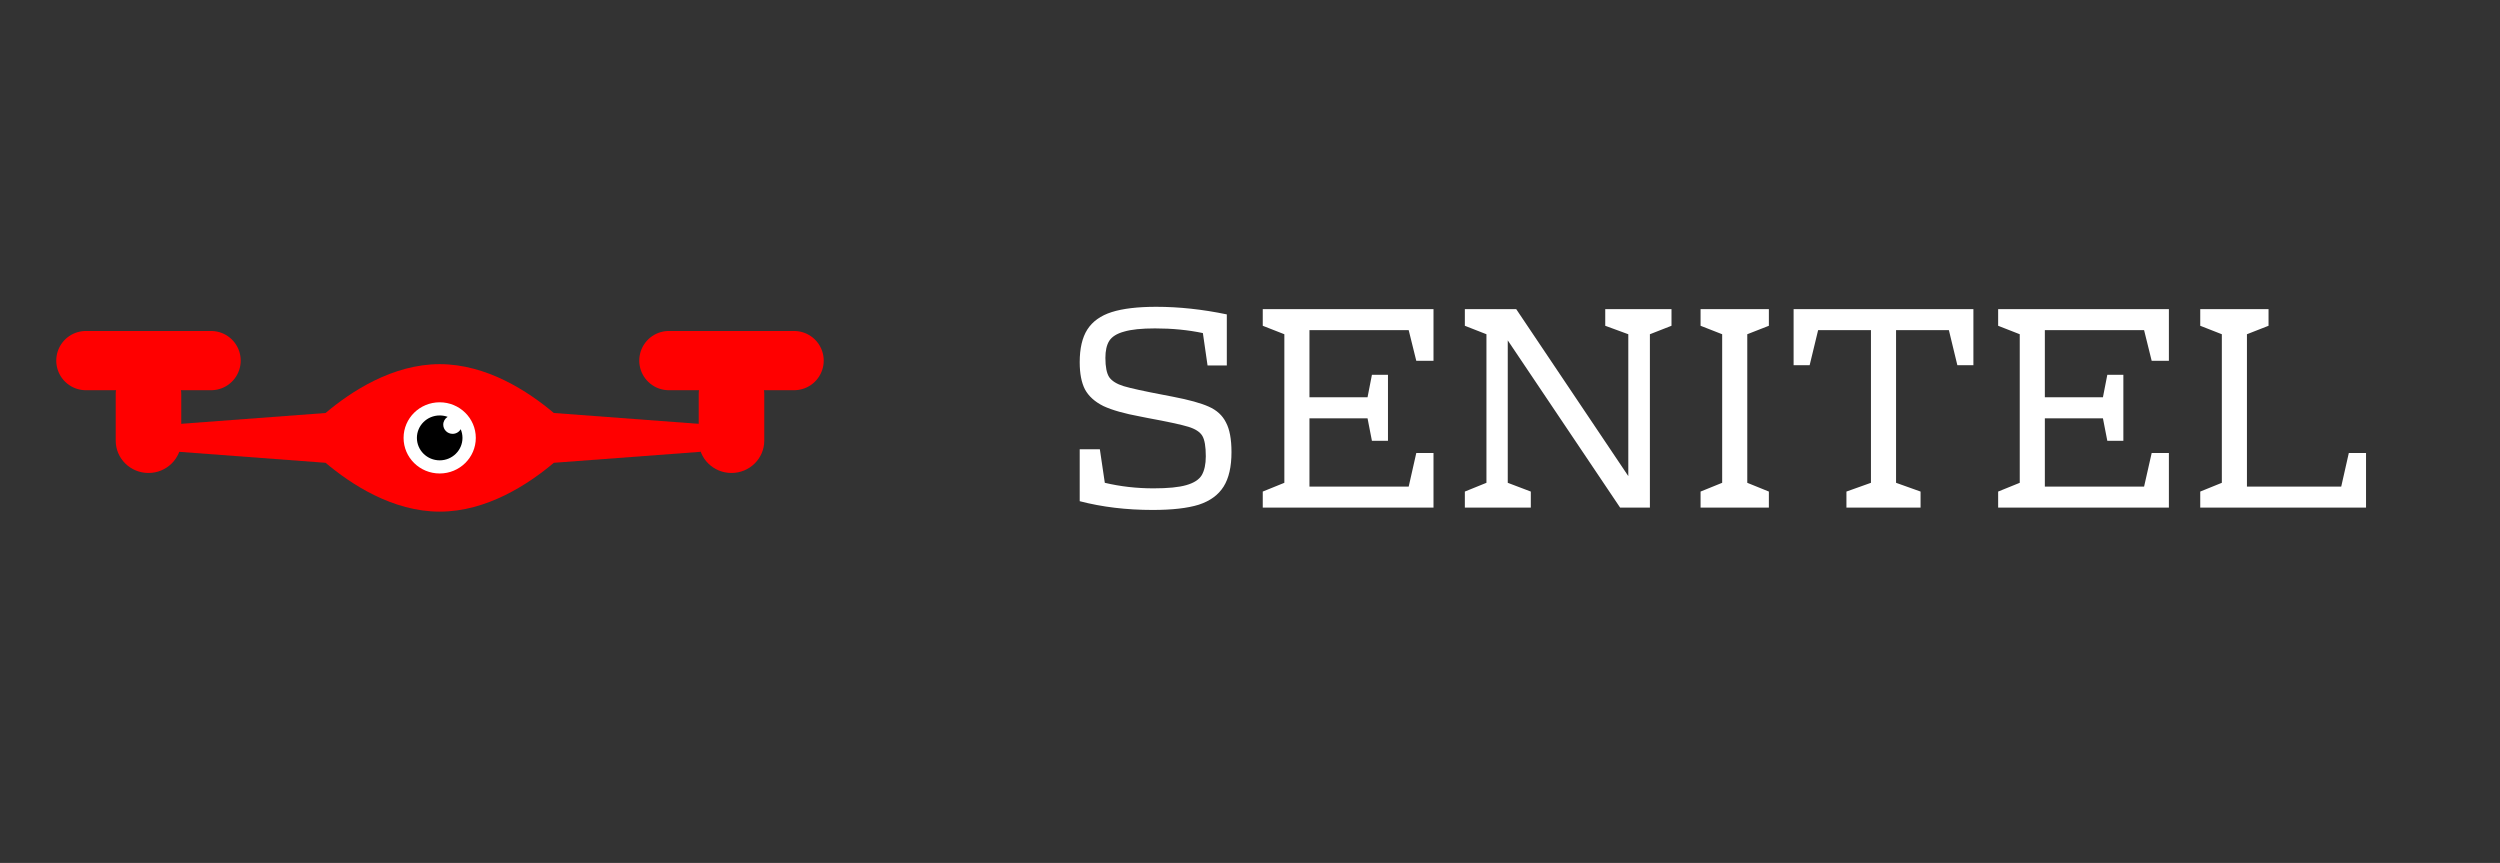 <svg width="197" height="68" viewBox="0 0 197 68" fill="none" xmlns="http://www.w3.org/2000/svg">
<rect x="0" y="0" width="197" height="68" fill="#333333" stroke="none"/>
<mask id="mask0_1_68" style="mask-type:luminance" maskUnits="userSpaceOnUse" x="0" y="0" width="69" height="68">
<path d="M0 0H69V68H0V0Z" fill="white"/>
</mask>
<g mask="url(#mask0_1_68)">
<mask id="mask1_1_68" style="mask-type:luminance" maskUnits="userSpaceOnUse" x="0" y="-1" width="70" height="69">
<path d="M0.171 -0.058H69.171V67.942H0.171V-0.058Z" fill="white"/>
</mask>
<g mask="url(#mask1_1_68)">
<path d="M58.401 29.263H56.882V28.315C56.882 27.902 57.222 27.567 57.641 27.567C58.061 27.567 58.401 27.902 58.401 28.315V29.263Z" fill="#FF0000"/>
<path fill-rule="evenodd" clip-rule="evenodd" d="M34.648 40.317C38.361 40.317 41.645 38.154 43.642 36.468L55.224 35.6V33.411L43.642 32.544C41.645 30.857 38.361 28.695 34.648 28.695C30.935 28.695 27.651 30.857 25.654 32.544L14.07 33.411V35.6L25.654 36.468C27.651 38.154 30.935 40.317 34.648 40.317Z" fill="#FF0000"/>
<path d="M57.641 37.27C56.215 37.27 55.059 36.131 55.059 34.725V31.014C55.059 30.169 55.753 29.485 56.609 29.485H58.673C59.529 29.485 60.224 30.169 60.224 31.014V34.725C60.224 36.131 59.067 37.27 57.641 37.27Z" fill="#FF0000"/>
<path d="M11.7 37.27C10.274 37.27 9.118 36.131 9.118 34.725V31.014C9.118 30.169 9.812 29.485 10.668 29.485H12.732C13.588 29.485 14.283 30.169 14.283 31.014V34.725C14.283 36.131 13.126 37.27 11.7 37.27Z" fill="#FF0000"/>
<path d="M12.459 29.263H10.941V28.315C10.941 27.902 11.281 27.567 11.7 27.567C12.12 27.567 12.459 27.902 12.459 28.315V29.263Z" fill="#FF0000"/>
<path d="M37.493 34.506C37.493 36.055 36.219 37.31 34.647 37.31C33.076 37.31 31.802 36.055 31.802 34.506C31.802 32.957 33.076 31.701 34.647 31.701C36.219 31.701 37.493 32.957 37.493 34.506Z" fill="white"/>
<path d="M36.443 34.506C36.443 35.483 35.639 36.275 34.648 36.275C33.656 36.275 32.852 35.483 32.852 34.506C32.852 33.529 33.656 32.737 34.648 32.737C34.868 32.737 35.079 32.776 35.274 32.847C35.066 32.975 34.928 33.203 34.928 33.462C34.928 33.862 35.258 34.187 35.664 34.187C35.938 34.187 36.177 34.04 36.303 33.821C36.393 34.032 36.443 34.263 36.443 34.506Z" fill="black"/>
<path d="M52.707 28.415H62.575" stroke="#FF0000" stroke-width="4.668" stroke-miterlimit="10" stroke-linecap="round"/>
<path d="M6.767 28.415H16.634" stroke="#FF0000" stroke-width="4.668" stroke-miterlimit="10" stroke-linecap="round"/>
</g>
</g>
<path d="M92.418 31.26C93.691 31.505 94.634 31.766 95.247 32.042C95.876 32.318 96.328 32.732 96.604 33.284C96.895 33.821 97.041 34.603 97.041 35.63C97.041 36.78 96.834 37.685 96.42 38.344C96.006 39.003 95.354 39.479 94.465 39.77C93.576 40.046 92.364 40.184 90.831 40.184C88.761 40.184 86.844 39.954 85.081 39.494V35.4H86.668L87.059 38.045C88.286 38.336 89.566 38.482 90.9 38.482C92.035 38.482 92.893 38.398 93.476 38.229C94.074 38.06 94.48 37.8 94.695 37.447C94.91 37.079 95.017 36.581 95.017 35.952C95.017 35.185 94.925 34.649 94.741 34.342C94.557 34.035 94.189 33.798 93.637 33.629C93.085 33.46 92.019 33.23 90.44 32.939L89.865 32.824C88.608 32.594 87.634 32.318 86.944 31.996C86.269 31.659 85.786 31.222 85.495 30.685C85.219 30.148 85.081 29.435 85.081 28.546C85.081 27.457 85.28 26.599 85.679 25.97C86.093 25.326 86.737 24.866 87.611 24.59C88.485 24.314 89.65 24.176 91.107 24.176C92.901 24.176 94.756 24.375 96.673 24.774V28.799H95.155L94.787 26.246C93.622 26.001 92.364 25.878 91.015 25.878C89.957 25.878 89.144 25.962 88.577 26.131C88.01 26.284 87.619 26.53 87.404 26.867C87.205 27.189 87.105 27.634 87.105 28.201C87.105 28.906 87.205 29.412 87.404 29.719C87.619 30.026 88.002 30.263 88.554 30.432C89.121 30.601 90.172 30.831 91.705 31.122L92.418 31.26ZM112.96 28.431H111.603L111.005 26.016H103.185V31.306H107.762L108.107 29.535H109.372V34.733H108.107L107.762 32.962H103.185V38.344H111.005L111.603 35.699H112.96V40H99.505V38.735L101.207 38.045V26.338L99.505 25.671V24.36H112.96V28.431ZM131.714 24.36V25.671L130.012 26.338V40H127.666L118.811 26.821V38.045L120.628 38.735V40H115.43V38.735L117.132 38.045V26.338L115.43 25.671V24.36H119.478L128.31 37.516V26.338L126.493 25.671V24.36H131.714ZM139.387 25.671L137.685 26.338V38.045L139.387 38.735V40H134.005V38.735L135.707 38.045V26.338L134.005 25.671V24.36H139.387V25.671ZM155.504 28.776H154.239L153.572 26.016H149.409V38.045L151.341 38.735V40H145.499V38.735L147.431 38.045V26.016H143.268L142.601 28.776H141.336V24.36H155.504V28.776ZM170.909 28.431H169.552L168.954 26.016H161.134V31.306H165.711L166.056 29.535H167.321V34.733H166.056L165.711 32.962H161.134V38.344H168.954L169.552 35.699H170.909V40H157.454V38.735L159.156 38.045V26.338L157.454 25.671V24.36H170.909V28.431ZM178.761 25.671L177.059 26.338V38.344H184.488L185.086 35.699H186.443V40H173.379V38.735L175.081 38.045V26.338L173.379 25.671V24.36H178.761V25.671Z" fill="white"/>
</svg>
